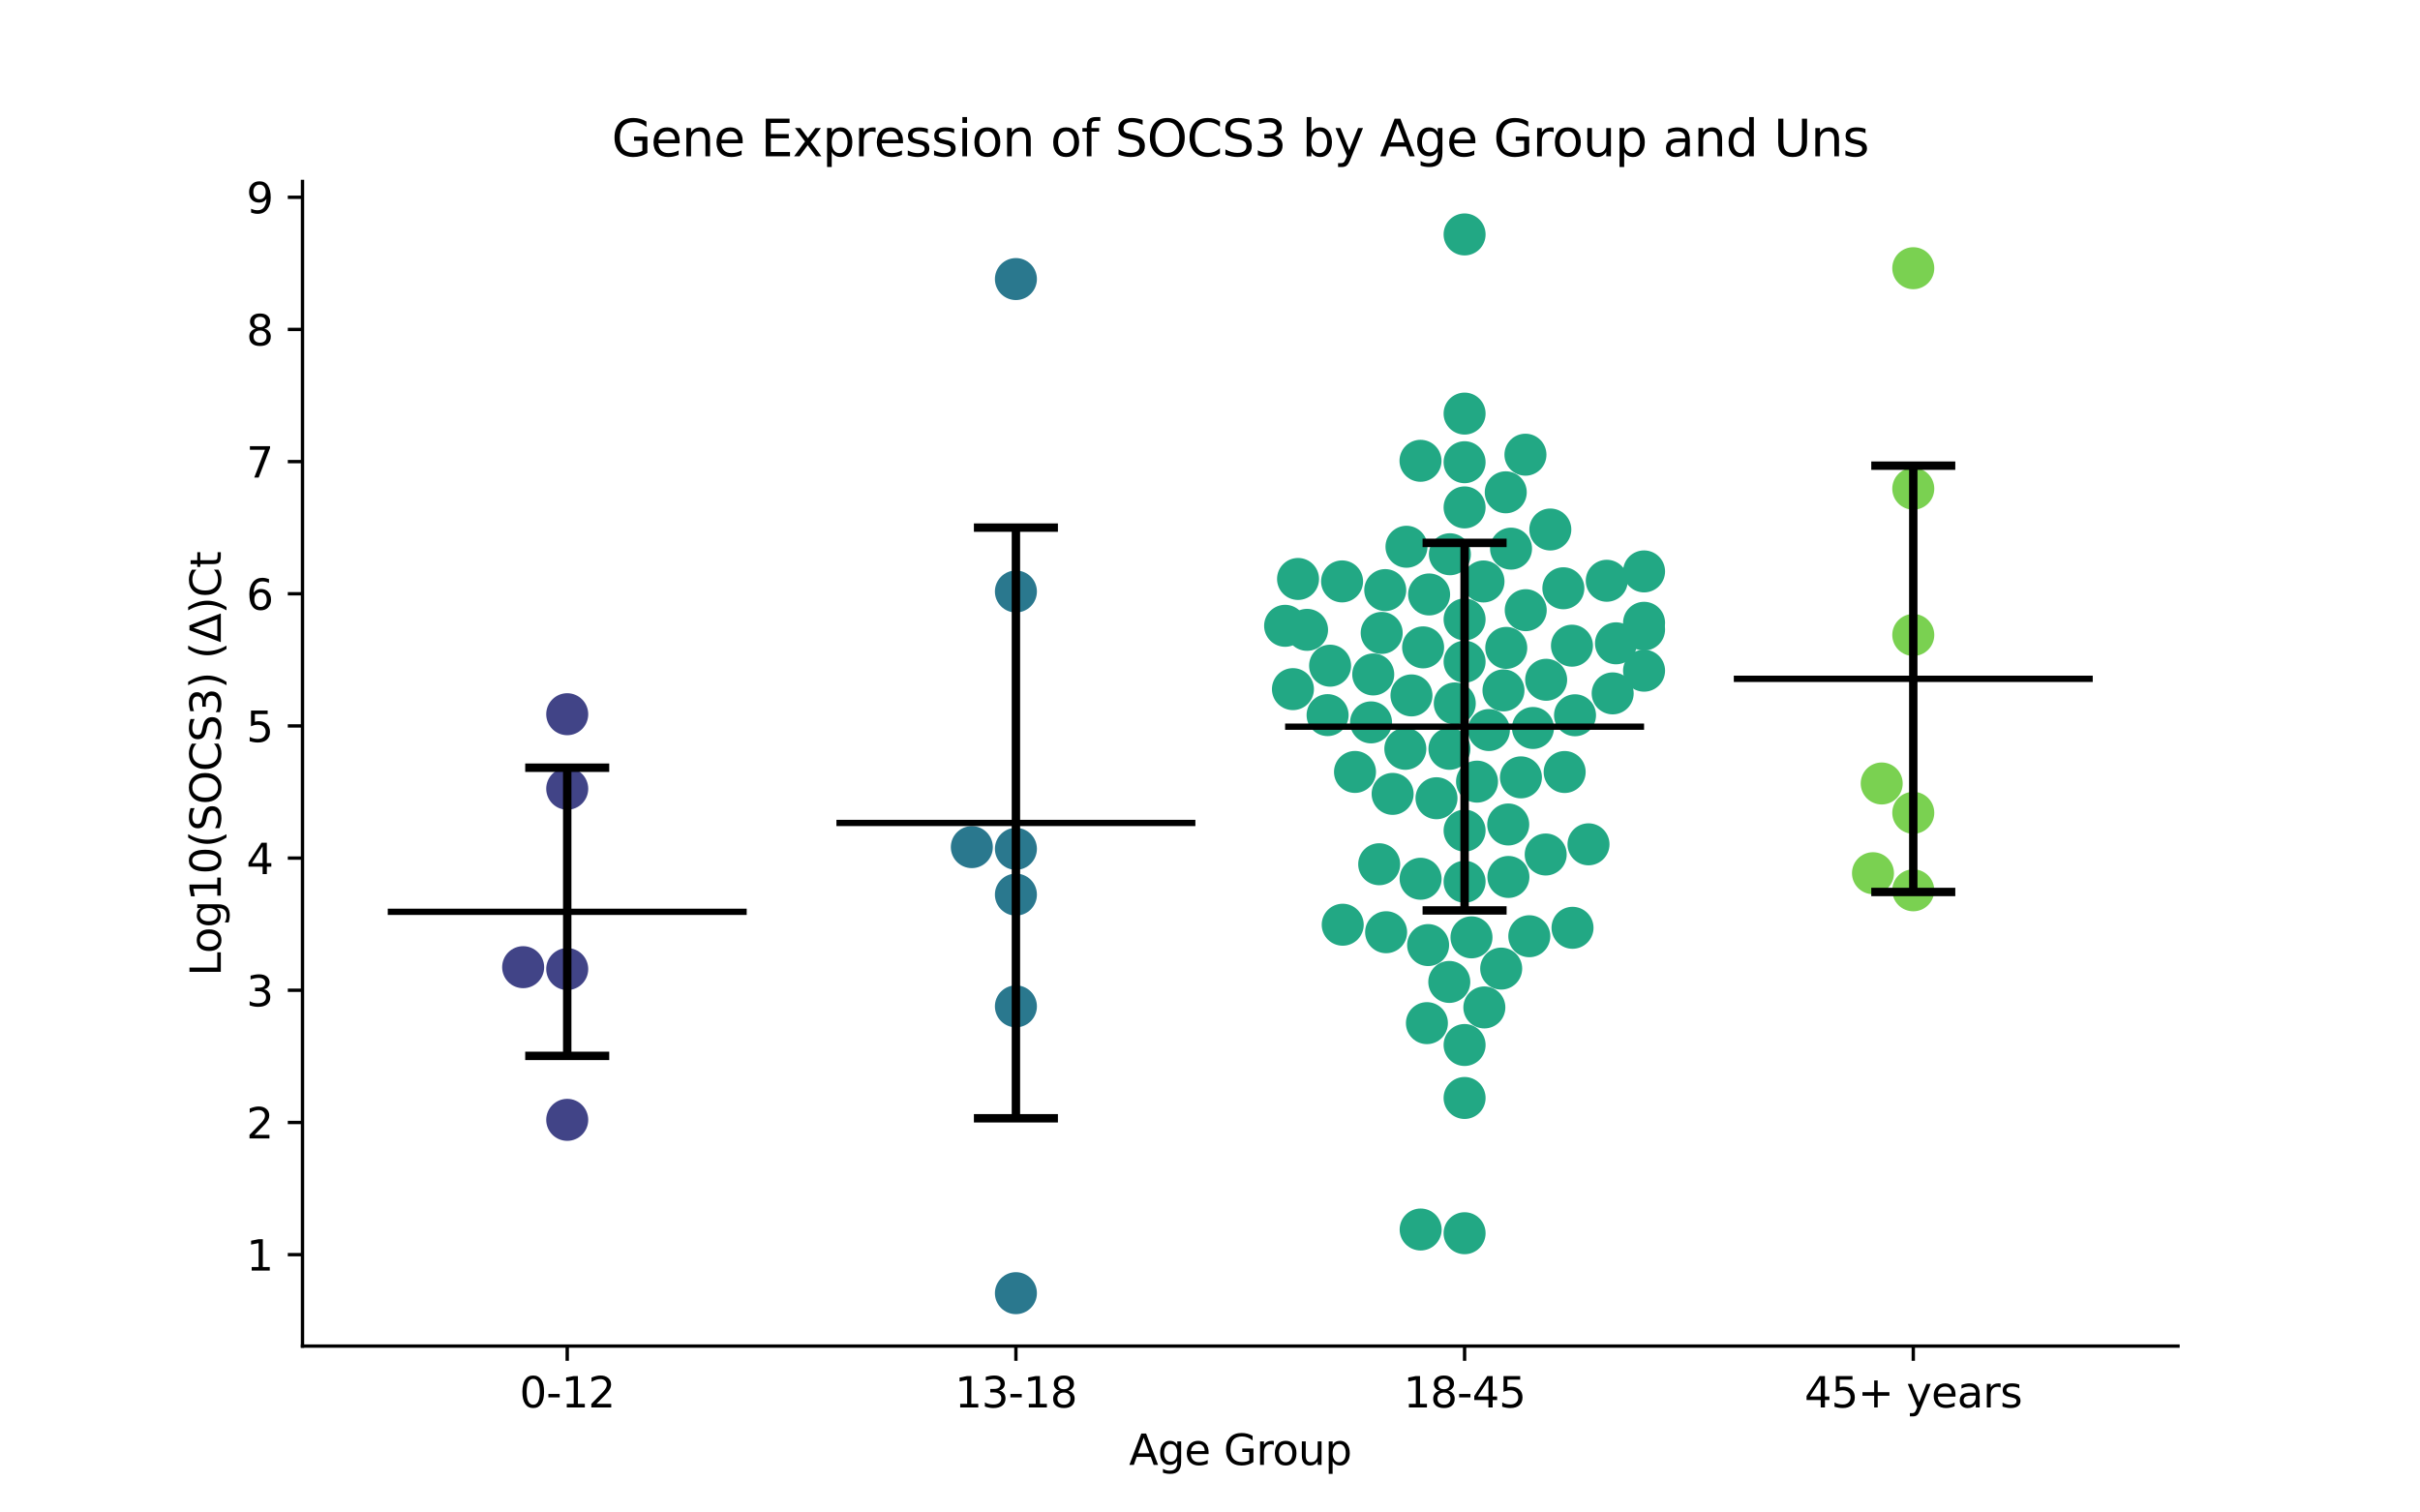 <?xml version="1.0" encoding="utf-8" standalone="no"?>
<!DOCTYPE svg PUBLIC "-//W3C//DTD SVG 1.1//EN"
  "http://www.w3.org/Graphics/SVG/1.1/DTD/svg11.dtd">
<svg xmlns:xlink="http://www.w3.org/1999/xlink" width="576pt" height="360pt" viewBox="0 0 576 360" xmlns="http://www.w3.org/2000/svg" version="1.1">
 <defs>
  <style type="text/css">*{stroke-linejoin: round; stroke-linecap: butt}</style>
 </defs>
 <g id="figure_1">
  <g id="patch_1">
   <path d="M 0 360 
L 576 360 
L 576 0 
L 0 0 
z
" style="fill: #ffffff"/>
  </g>
  <g id="axes_1">
   <g id="patch_2">
    <path d="M 72 320.4 
L 518.4 320.4 
L 518.4 43.2 
L 72 43.2 
z
" style="fill: #ffffff"/>
   </g>
   <g id="PathCollection_1">
    <defs>
     <path id="C0_0_a07605e2ce" d="M 0 5 
C 1.326 5 2.598 4.473 3.536 3.536 
C 4.473 2.598 5 1.326 5 -0 
C 5 -1.326 4.473 -2.598 3.536 -3.536 
C 2.598 -4.473 1.326 -5 0 -5 
C -1.326 -5 -2.598 -4.473 -3.536 -3.536 
C -4.473 -2.598 -5 -1.326 -5 0 
C -5 1.326 -4.473 2.598 -3.536 3.536 
C -2.598 4.473 -1.326 5 0 5 
z
"/>
    </defs>
    <g clip-path="url(#p92a0bee2d6)">
     <use xlink:href="#C0_0_a07605e2ce" x="135.009" y="169.997" style="fill: #414487"/>
    </g>
    <g clip-path="url(#p92a0bee2d6)">
     <use xlink:href="#C0_0_a07605e2ce" x="135.009" y="230.657" style="fill: #414487"/>
    </g>
    <g clip-path="url(#p92a0bee2d6)">
     <use xlink:href="#C0_0_a07605e2ce" x="135.009" y="187.735" style="fill: #414487"/>
    </g>
    <g clip-path="url(#p92a0bee2d6)">
     <use xlink:href="#C0_0_a07605e2ce" x="135.009" y="266.546" style="fill: #414487"/>
    </g>
    <g clip-path="url(#p92a0bee2d6)">
     <use xlink:href="#C0_0_a07605e2ce" x="124.519" y="230.208" style="fill: #414487"/>
    </g>
   </g>
   <g id="PathCollection_2">
    <defs>
     <path id="C1_0_068533723c" d="M 0 5 
C 1.326 5 2.598 4.473 3.536 3.536 
C 4.473 2.598 5 1.326 5 -0 
C 5 -1.326 4.473 -2.598 3.536 -3.536 
C 2.598 -4.473 1.326 -5 0 -5 
C -1.326 -5 -2.598 -4.473 -3.536 -3.536 
C -4.473 -2.598 -5 -1.326 -5 0 
C -5 1.326 -4.473 2.598 -3.536 3.536 
C -2.598 4.473 -1.326 5 0 5 
z
"/>
    </defs>
    <g clip-path="url(#p92a0bee2d6)">
     <use xlink:href="#C1_0_068533723c" x="241.803" y="140.79" style="fill: #2a788e"/>
    </g>
    <g clip-path="url(#p92a0bee2d6)">
     <use xlink:href="#C1_0_068533723c" x="241.803" y="307.8" style="fill: #2a788e"/>
    </g>
    <g clip-path="url(#p92a0bee2d6)">
     <use xlink:href="#C1_0_068533723c" x="241.803" y="202.042" style="fill: #2a788e"/>
    </g>
    <g clip-path="url(#p92a0bee2d6)">
     <use xlink:href="#C1_0_068533723c" x="241.803" y="239.534" style="fill: #2a788e"/>
    </g>
    <g clip-path="url(#p92a0bee2d6)">
     <use xlink:href="#C1_0_068533723c" x="241.803" y="212.933" style="fill: #2a788e"/>
    </g>
    <g clip-path="url(#p92a0bee2d6)">
     <use xlink:href="#C1_0_068533723c" x="241.803" y="66.423" style="fill: #2a788e"/>
    </g>
    <g clip-path="url(#p92a0bee2d6)">
     <use xlink:href="#C1_0_068533723c" x="231.312" y="201.633" style="fill: #2a788e"/>
    </g>
   </g>
   <g id="PathCollection_3">
    <defs>
     <path id="C2_0_97fdd63b0b" d="M 0 5 
C 1.326 5 2.598 4.473 3.536 3.536 
C 4.473 2.598 5 1.326 5 -0 
C 5 -1.326 4.473 -2.598 3.536 -3.536 
C 2.598 -4.473 1.326 -5 0 -5 
C -1.326 -5 -2.598 -4.473 -3.536 -3.536 
C -4.473 -2.598 -5 -1.326 -5 0 
C -5 1.326 -4.473 2.598 -3.536 3.536 
C -2.598 4.473 -1.326 5 0 5 
z
"/>
    </defs>
    <g clip-path="url(#p92a0bee2d6)">
     <use xlink:href="#C2_0_97fdd63b0b" x="391.315" y="136.008" style="fill: #22a884"/>
    </g>
    <g clip-path="url(#p92a0bee2d6)">
     <use xlink:href="#C2_0_97fdd63b0b" x="383.843" y="165.039" style="fill: #22a884"/>
    </g>
    <g clip-path="url(#p92a0bee2d6)">
     <use xlink:href="#C2_0_97fdd63b0b" x="319.436" y="138.386" style="fill: #22a884"/>
    </g>
    <g clip-path="url(#p92a0bee2d6)">
     <use xlink:href="#C2_0_97fdd63b0b" x="382.436" y="138.233" style="fill: #22a884"/>
    </g>
    <g clip-path="url(#p92a0bee2d6)">
     <use xlink:href="#C2_0_97fdd63b0b" x="326.332" y="171.943" style="fill: #22a884"/>
    </g>
    <g clip-path="url(#p92a0bee2d6)">
     <use xlink:href="#C2_0_97fdd63b0b" x="391.315" y="148.236" style="fill: #22a884"/>
    </g>
    <g clip-path="url(#p92a0bee2d6)">
     <use xlink:href="#C2_0_97fdd63b0b" x="363.149" y="145.237" style="fill: #22a884"/>
    </g>
    <g clip-path="url(#p92a0bee2d6)">
     <use xlink:href="#C2_0_97fdd63b0b" x="329.709" y="140.456" style="fill: #22a884"/>
    </g>
    <g clip-path="url(#p92a0bee2d6)">
     <use xlink:href="#C2_0_97fdd63b0b" x="316.585" y="158.446" style="fill: #22a884"/>
    </g>
    <g clip-path="url(#p92a0bee2d6)">
     <use xlink:href="#C2_0_97fdd63b0b" x="348.597" y="157.496" style="fill: #22a884"/>
    </g>
    <g clip-path="url(#p92a0bee2d6)">
     <use xlink:href="#C2_0_97fdd63b0b" x="331.468" y="188.959" style="fill: #22a884"/>
    </g>
    <g clip-path="url(#p92a0bee2d6)">
     <use xlink:href="#C2_0_97fdd63b0b" x="348.597" y="197.705" style="fill: #22a884"/>
    </g>
    <g clip-path="url(#p92a0bee2d6)">
     <use xlink:href="#C2_0_97fdd63b0b" x="359.651" y="130.587" style="fill: #22a884"/>
    </g>
    <g clip-path="url(#p92a0bee2d6)">
     <use xlink:href="#C2_0_97fdd63b0b" x="315.99" y="170.212" style="fill: #22a884"/>
    </g>
    <g clip-path="url(#p92a0bee2d6)">
     <use xlink:href="#C2_0_97fdd63b0b" x="348.597" y="293.531" style="fill: #22a884"/>
    </g>
    <g clip-path="url(#p92a0bee2d6)">
     <use xlink:href="#C2_0_97fdd63b0b" x="346.261" y="167.43" style="fill: #22a884"/>
    </g>
    <g clip-path="url(#p92a0bee2d6)">
     <use xlink:href="#C2_0_97fdd63b0b" x="348.597" y="261.338" style="fill: #22a884"/>
    </g>
    <g clip-path="url(#p92a0bee2d6)">
     <use xlink:href="#C2_0_97fdd63b0b" x="374.15" y="153.687" style="fill: #22a884"/>
    </g>
    <g clip-path="url(#p92a0bee2d6)">
     <use xlink:href="#C2_0_97fdd63b0b" x="311.103" y="149.917" style="fill: #22a884"/>
    </g>
    <g clip-path="url(#p92a0bee2d6)">
     <use xlink:href="#C2_0_97fdd63b0b" x="368.011" y="161.8" style="fill: #22a884"/>
    </g>
    <g clip-path="url(#p92a0bee2d6)">
     <use xlink:href="#C2_0_97fdd63b0b" x="358.984" y="196.241" style="fill: #22a884"/>
    </g>
    <g clip-path="url(#p92a0bee2d6)">
     <use xlink:href="#C2_0_97fdd63b0b" x="339.917" y="224.947" style="fill: #22a884"/>
    </g>
    <g clip-path="url(#p92a0bee2d6)">
     <use xlink:href="#C2_0_97fdd63b0b" x="359.028" y="208.732" style="fill: #22a884"/>
    </g>
    <g clip-path="url(#p92a0bee2d6)">
     <use xlink:href="#C2_0_97fdd63b0b" x="351.557" y="186.044" style="fill: #22a884"/>
    </g>
    <g clip-path="url(#p92a0bee2d6)">
     <use xlink:href="#C2_0_97fdd63b0b" x="378.09" y="200.963" style="fill: #22a884"/>
    </g>
    <g clip-path="url(#p92a0bee2d6)">
     <use xlink:href="#C2_0_97fdd63b0b" x="357.307" y="230.546" style="fill: #22a884"/>
    </g>
    <g clip-path="url(#p92a0bee2d6)">
     <use xlink:href="#C2_0_97fdd63b0b" x="348.597" y="120.772" style="fill: #22a884"/>
    </g>
    <g clip-path="url(#p92a0bee2d6)">
     <use xlink:href="#C2_0_97fdd63b0b" x="338.124" y="209.161" style="fill: #22a884"/>
    </g>
    <g clip-path="url(#p92a0bee2d6)">
     <use xlink:href="#C2_0_97fdd63b0b" x="338.138" y="292.647" style="fill: #22a884"/>
    </g>
    <g clip-path="url(#p92a0bee2d6)">
     <use xlink:href="#C2_0_97fdd63b0b" x="348.597" y="209.874" style="fill: #22a884"/>
    </g>
    <g clip-path="url(#p92a0bee2d6)">
     <use xlink:href="#C2_0_97fdd63b0b" x="344.955" y="233.72" style="fill: #22a884"/>
    </g>
    <g clip-path="url(#p92a0bee2d6)">
     <use xlink:href="#C2_0_97fdd63b0b" x="364.001" y="222.841" style="fill: #22a884"/>
    </g>
    <g clip-path="url(#p92a0bee2d6)">
     <use xlink:href="#C2_0_97fdd63b0b" x="353.301" y="239.789" style="fill: #22a884"/>
    </g>
    <g clip-path="url(#p92a0bee2d6)">
     <use xlink:href="#C2_0_97fdd63b0b" x="344.993" y="178.238" style="fill: #22a884"/>
    </g>
    <g clip-path="url(#p92a0bee2d6)">
     <use xlink:href="#C2_0_97fdd63b0b" x="362.003" y="185.028" style="fill: #22a884"/>
    </g>
    <g clip-path="url(#p92a0bee2d6)">
     <use xlink:href="#C2_0_97fdd63b0b" x="348.597" y="98.443" style="fill: #22a884"/>
    </g>
    <g clip-path="url(#p92a0bee2d6)">
     <use xlink:href="#C2_0_97fdd63b0b" x="348.597" y="110.017" style="fill: #22a884"/>
    </g>
    <g clip-path="url(#p92a0bee2d6)">
     <use xlink:href="#C2_0_97fdd63b0b" x="319.589" y="220.102" style="fill: #22a884"/>
    </g>
    <g clip-path="url(#p92a0bee2d6)">
     <use xlink:href="#C2_0_97fdd63b0b" x="384.633" y="153.119" style="fill: #22a884"/>
    </g>
    <g clip-path="url(#p92a0bee2d6)">
     <use xlink:href="#C2_0_97fdd63b0b" x="328.271" y="205.704" style="fill: #22a884"/>
    </g>
    <g clip-path="url(#p92a0bee2d6)">
     <use xlink:href="#C2_0_97fdd63b0b" x="367.903" y="203.387" style="fill: #22a884"/>
    </g>
    <g clip-path="url(#p92a0bee2d6)">
     <use xlink:href="#C2_0_97fdd63b0b" x="345.098" y="131.921" style="fill: #22a884"/>
    </g>
    <g clip-path="url(#p92a0bee2d6)">
     <use xlink:href="#C2_0_97fdd63b0b" x="339.63" y="243.528" style="fill: #22a884"/>
    </g>
    <g clip-path="url(#p92a0bee2d6)">
     <use xlink:href="#C2_0_97fdd63b0b" x="374.287" y="220.834" style="fill: #22a884"/>
    </g>
    <g clip-path="url(#p92a0bee2d6)">
     <use xlink:href="#C2_0_97fdd63b0b" x="348.597" y="248.73" style="fill: #22a884"/>
    </g>
    <g clip-path="url(#p92a0bee2d6)">
     <use xlink:href="#C2_0_97fdd63b0b" x="372.105" y="140.018" style="fill: #22a884"/>
    </g>
    <g clip-path="url(#p92a0bee2d6)">
     <use xlink:href="#C2_0_97fdd63b0b" x="374.88" y="170.247" style="fill: #22a884"/>
    </g>
    <g clip-path="url(#p92a0bee2d6)">
     <use xlink:href="#C2_0_97fdd63b0b" x="350.238" y="223.108" style="fill: #22a884"/>
    </g>
    <g clip-path="url(#p92a0bee2d6)">
     <use xlink:href="#C2_0_97fdd63b0b" x="341.911" y="189.995" style="fill: #22a884"/>
    </g>
    <g clip-path="url(#p92a0bee2d6)">
     <use xlink:href="#C2_0_97fdd63b0b" x="348.597" y="147.434" style="fill: #22a884"/>
    </g>
    <g clip-path="url(#p92a0bee2d6)">
     <use xlink:href="#C2_0_97fdd63b0b" x="308.954" y="137.805" style="fill: #22a884"/>
    </g>
    <g clip-path="url(#p92a0bee2d6)">
     <use xlink:href="#C2_0_97fdd63b0b" x="354.385" y="173.766" style="fill: #22a884"/>
    </g>
    <g clip-path="url(#p92a0bee2d6)">
     <use xlink:href="#C2_0_97fdd63b0b" x="340.152" y="141.491" style="fill: #22a884"/>
    </g>
    <g clip-path="url(#p92a0bee2d6)">
     <use xlink:href="#C2_0_97fdd63b0b" x="357.852" y="164.327" style="fill: #22a884"/>
    </g>
    <g clip-path="url(#p92a0bee2d6)">
     <use xlink:href="#C2_0_97fdd63b0b" x="348.597" y="55.8" style="fill: #22a884"/>
    </g>
    <g clip-path="url(#p92a0bee2d6)">
     <use xlink:href="#C2_0_97fdd63b0b" x="358.395" y="117.177" style="fill: #22a884"/>
    </g>
    <g clip-path="url(#p92a0bee2d6)">
     <use xlink:href="#C2_0_97fdd63b0b" x="329.92" y="221.889" style="fill: #22a884"/>
    </g>
    <g clip-path="url(#p92a0bee2d6)">
     <use xlink:href="#C2_0_97fdd63b0b" x="391.315" y="159.637" style="fill: #22a884"/>
    </g>
    <g clip-path="url(#p92a0bee2d6)">
     <use xlink:href="#C2_0_97fdd63b0b" x="372.417" y="183.753" style="fill: #22a884"/>
    </g>
    <g clip-path="url(#p92a0bee2d6)">
     <use xlink:href="#C2_0_97fdd63b0b" x="364.872" y="173.273" style="fill: #22a884"/>
    </g>
    <g clip-path="url(#p92a0bee2d6)">
     <use xlink:href="#C2_0_97fdd63b0b" x="307.74" y="164.027" style="fill: #22a884"/>
    </g>
    <g clip-path="url(#p92a0bee2d6)">
     <use xlink:href="#C2_0_97fdd63b0b" x="363.081" y="108.228" style="fill: #22a884"/>
    </g>
    <g clip-path="url(#p92a0bee2d6)">
     <use xlink:href="#C2_0_97fdd63b0b" x="328.866" y="150.649" style="fill: #22a884"/>
    </g>
    <g clip-path="url(#p92a0bee2d6)">
     <use xlink:href="#C2_0_97fdd63b0b" x="334.493" y="178.235" style="fill: #22a884"/>
    </g>
    <g clip-path="url(#p92a0bee2d6)">
     <use xlink:href="#C2_0_97fdd63b0b" x="326.854" y="160.531" style="fill: #22a884"/>
    </g>
    <g clip-path="url(#p92a0bee2d6)">
     <use xlink:href="#C2_0_97fdd63b0b" x="338.726" y="154.087" style="fill: #22a884"/>
    </g>
    <g clip-path="url(#p92a0bee2d6)">
     <use xlink:href="#C2_0_97fdd63b0b" x="338.103" y="109.679" style="fill: #22a884"/>
    </g>
    <g clip-path="url(#p92a0bee2d6)">
     <use xlink:href="#C2_0_97fdd63b0b" x="334.766" y="130.139" style="fill: #22a884"/>
    </g>
    <g clip-path="url(#p92a0bee2d6)">
     <use xlink:href="#C2_0_97fdd63b0b" x="358.514" y="154.211" style="fill: #22a884"/>
    </g>
    <g clip-path="url(#p92a0bee2d6)">
     <use xlink:href="#C2_0_97fdd63b0b" x="369" y="126.033" style="fill: #22a884"/>
    </g>
    <g clip-path="url(#p92a0bee2d6)">
     <use xlink:href="#C2_0_97fdd63b0b" x="353.097" y="138.399" style="fill: #22a884"/>
    </g>
    <g clip-path="url(#p92a0bee2d6)">
     <use xlink:href="#C2_0_97fdd63b0b" x="391.315" y="149.842" style="fill: #22a884"/>
    </g>
    <g clip-path="url(#p92a0bee2d6)">
     <use xlink:href="#C2_0_97fdd63b0b" x="322.512" y="183.738" style="fill: #22a884"/>
    </g>
    <g clip-path="url(#p92a0bee2d6)">
     <use xlink:href="#C2_0_97fdd63b0b" x="335.954" y="165.52" style="fill: #22a884"/>
    </g>
    <g clip-path="url(#p92a0bee2d6)">
     <use xlink:href="#C2_0_97fdd63b0b" x="305.879" y="148.955" style="fill: #22a884"/>
    </g>
   </g>
   <g id="PathCollection_4">
    <defs>
     <path id="C3_0_b0a6170332" d="M 0 5 
C 1.326 5 2.598 4.473 3.536 3.536 
C 4.473 2.598 5 1.326 5 -0 
C 5 -1.326 4.473 -2.598 3.536 -3.536 
C 2.598 -4.473 1.326 -5 0 -5 
C -1.326 -5 -2.598 -4.473 -3.536 -3.536 
C -4.473 -2.598 -5 -1.326 -5 0 
C -5 1.326 -4.473 2.598 -3.536 3.536 
C -2.598 4.473 -1.326 5 0 5 
z
"/>
    </defs>
    <g clip-path="url(#p92a0bee2d6)">
     <use xlink:href="#C3_0_b0a6170332" x="455.391" y="116.323" style="fill: #7ad151"/>
    </g>
    <g clip-path="url(#p92a0bee2d6)">
     <use xlink:href="#C3_0_b0a6170332" x="445.8" y="207.841" style="fill: #7ad151"/>
    </g>
    <g clip-path="url(#p92a0bee2d6)">
     <use xlink:href="#C3_0_b0a6170332" x="455.391" y="211.91" style="fill: #7ad151"/>
    </g>
    <g clip-path="url(#p92a0bee2d6)">
     <use xlink:href="#C3_0_b0a6170332" x="455.391" y="151.135" style="fill: #7ad151"/>
    </g>
    <g clip-path="url(#p92a0bee2d6)">
     <use xlink:href="#C3_0_b0a6170332" x="455.391" y="63.839" style="fill: #7ad151"/>
    </g>
    <g clip-path="url(#p92a0bee2d6)">
     <use xlink:href="#C3_0_b0a6170332" x="447.877" y="186.483" style="fill: #7ad151"/>
    </g>
    <g clip-path="url(#p92a0bee2d6)">
     <use xlink:href="#C3_0_b0a6170332" x="455.391" y="193.467" style="fill: #7ad151"/>
    </g>
   </g>
   <g id="matplotlib.axis_1">
    <g id="xtick_1">
     <g id="line2d_1">
      <defs>
       <path id="m4462a893ed" d="M 0 0 
L 0 3.5 
" style="stroke: #000000; stroke-width: 0.8"/>
      </defs>
      <g>
       <use xlink:href="#m4462a893ed" x="135.009" y="320.4" style="stroke: #000000; stroke-width: 0.8"/>
      </g>
     </g>
     <g id="text_1">
      <!-- 0-12 -->
      <g transform="translate(123.661 334.998) scale(0.1 -0.1)">
       <defs>
        <path id="DejaVuSans-30" d="M 2034 4250 
Q 1547 4250 1301 3770 
Q 1056 3291 1056 2328 
Q 1056 1369 1301 889 
Q 1547 409 2034 409 
Q 2525 409 2770 889 
Q 3016 1369 3016 2328 
Q 3016 3291 2770 3770 
Q 2525 4250 2034 4250 
z
M 2034 4750 
Q 2819 4750 3233 4129 
Q 3647 3509 3647 2328 
Q 3647 1150 3233 529 
Q 2819 -91 2034 -91 
Q 1250 -91 836 529 
Q 422 1150 422 2328 
Q 422 3509 836 4129 
Q 1250 4750 2034 4750 
z
" transform="scale(0.016)"/>
        <path id="DejaVuSans-2d" d="M 313 2009 
L 1997 2009 
L 1997 1497 
L 313 1497 
L 313 2009 
z
" transform="scale(0.016)"/>
        <path id="DejaVuSans-31" d="M 794 531 
L 1825 531 
L 1825 4091 
L 703 3866 
L 703 4441 
L 1819 4666 
L 2450 4666 
L 2450 531 
L 3481 531 
L 3481 0 
L 794 0 
L 794 531 
z
" transform="scale(0.016)"/>
        <path id="DejaVuSans-32" d="M 1228 531 
L 3431 531 
L 3431 0 
L 469 0 
L 469 531 
Q 828 903 1448 1529 
Q 2069 2156 2228 2338 
Q 2531 2678 2651 2914 
Q 2772 3150 2772 3378 
Q 2772 3750 2511 3984 
Q 2250 4219 1831 4219 
Q 1534 4219 1204 4116 
Q 875 4013 500 3803 
L 500 4441 
Q 881 4594 1212 4672 
Q 1544 4750 1819 4750 
Q 2544 4750 2975 4387 
Q 3406 4025 3406 3419 
Q 3406 3131 3298 2873 
Q 3191 2616 2906 2266 
Q 2828 2175 2409 1742 
Q 1991 1309 1228 531 
z
" transform="scale(0.016)"/>
       </defs>
       <use xlink:href="#DejaVuSans-30"/>
       <use xlink:href="#DejaVuSans-2d" x="63.623"/>
       <use xlink:href="#DejaVuSans-31" x="99.707"/>
       <use xlink:href="#DejaVuSans-32" x="163.33"/>
      </g>
     </g>
    </g>
    <g id="xtick_2">
     <g id="line2d_2">
      <g>
       <use xlink:href="#m4462a893ed" x="241.803" y="320.4" style="stroke: #000000; stroke-width: 0.8"/>
      </g>
     </g>
     <g id="text_2">
      <!-- 13-18 -->
      <g transform="translate(227.274 334.998) scale(0.1 -0.1)">
       <defs>
        <path id="DejaVuSans-33" d="M 2597 2516 
Q 3050 2419 3304 2112 
Q 3559 1806 3559 1356 
Q 3559 666 3084 287 
Q 2609 -91 1734 -91 
Q 1441 -91 1130 -33 
Q 819 25 488 141 
L 488 750 
Q 750 597 1062 519 
Q 1375 441 1716 441 
Q 2309 441 2620 675 
Q 2931 909 2931 1356 
Q 2931 1769 2642 2001 
Q 2353 2234 1838 2234 
L 1294 2234 
L 1294 2753 
L 1863 2753 
Q 2328 2753 2575 2939 
Q 2822 3125 2822 3475 
Q 2822 3834 2567 4026 
Q 2313 4219 1838 4219 
Q 1578 4219 1281 4162 
Q 984 4106 628 3988 
L 628 4550 
Q 988 4650 1302 4700 
Q 1616 4750 1894 4750 
Q 2613 4750 3031 4423 
Q 3450 4097 3450 3541 
Q 3450 3153 3228 2886 
Q 3006 2619 2597 2516 
z
" transform="scale(0.016)"/>
        <path id="DejaVuSans-38" d="M 2034 2216 
Q 1584 2216 1326 1975 
Q 1069 1734 1069 1313 
Q 1069 891 1326 650 
Q 1584 409 2034 409 
Q 2484 409 2743 651 
Q 3003 894 3003 1313 
Q 3003 1734 2745 1975 
Q 2488 2216 2034 2216 
z
M 1403 2484 
Q 997 2584 770 2862 
Q 544 3141 544 3541 
Q 544 4100 942 4425 
Q 1341 4750 2034 4750 
Q 2731 4750 3128 4425 
Q 3525 4100 3525 3541 
Q 3525 3141 3298 2862 
Q 3072 2584 2669 2484 
Q 3125 2378 3379 2068 
Q 3634 1759 3634 1313 
Q 3634 634 3220 271 
Q 2806 -91 2034 -91 
Q 1263 -91 848 271 
Q 434 634 434 1313 
Q 434 1759 690 2068 
Q 947 2378 1403 2484 
z
M 1172 3481 
Q 1172 3119 1398 2916 
Q 1625 2713 2034 2713 
Q 2441 2713 2670 2916 
Q 2900 3119 2900 3481 
Q 2900 3844 2670 4047 
Q 2441 4250 2034 4250 
Q 1625 4250 1398 4047 
Q 1172 3844 1172 3481 
z
" transform="scale(0.016)"/>
       </defs>
       <use xlink:href="#DejaVuSans-31"/>
       <use xlink:href="#DejaVuSans-33" x="63.623"/>
       <use xlink:href="#DejaVuSans-2d" x="127.246"/>
       <use xlink:href="#DejaVuSans-31" x="163.33"/>
       <use xlink:href="#DejaVuSans-38" x="226.953"/>
      </g>
     </g>
    </g>
    <g id="xtick_3">
     <g id="line2d_3">
      <g>
       <use xlink:href="#m4462a893ed" x="348.597" y="320.4" style="stroke: #000000; stroke-width: 0.8"/>
      </g>
     </g>
     <g id="text_3">
      <!-- 18-45 -->
      <g transform="translate(334.068 334.998) scale(0.1 -0.1)">
       <defs>
        <path id="DejaVuSans-34" d="M 2419 4116 
L 825 1625 
L 2419 1625 
L 2419 4116 
z
M 2253 4666 
L 3047 4666 
L 3047 1625 
L 3713 1625 
L 3713 1100 
L 3047 1100 
L 3047 0 
L 2419 0 
L 2419 1100 
L 313 1100 
L 313 1709 
L 2253 4666 
z
" transform="scale(0.016)"/>
        <path id="DejaVuSans-35" d="M 691 4666 
L 3169 4666 
L 3169 4134 
L 1269 4134 
L 1269 2991 
Q 1406 3038 1543 3061 
Q 1681 3084 1819 3084 
Q 2600 3084 3056 2656 
Q 3513 2228 3513 1497 
Q 3513 744 3044 326 
Q 2575 -91 1722 -91 
Q 1428 -91 1123 -41 
Q 819 9 494 109 
L 494 744 
Q 775 591 1075 516 
Q 1375 441 1709 441 
Q 2250 441 2565 725 
Q 2881 1009 2881 1497 
Q 2881 1984 2565 2268 
Q 2250 2553 1709 2553 
Q 1456 2553 1204 2497 
Q 953 2441 691 2322 
L 691 4666 
z
" transform="scale(0.016)"/>
       </defs>
       <use xlink:href="#DejaVuSans-31"/>
       <use xlink:href="#DejaVuSans-38" x="63.623"/>
       <use xlink:href="#DejaVuSans-2d" x="127.246"/>
       <use xlink:href="#DejaVuSans-34" x="163.33"/>
       <use xlink:href="#DejaVuSans-35" x="226.953"/>
      </g>
     </g>
    </g>
    <g id="xtick_4">
     <g id="line2d_4">
      <g>
       <use xlink:href="#m4462a893ed" x="455.391" y="320.4" style="stroke: #000000; stroke-width: 0.8"/>
      </g>
     </g>
     <g id="text_4">
      <!-- 45+ years -->
      <g transform="translate(429.49 334.998) scale(0.1 -0.1)">
       <defs>
        <path id="DejaVuSans-2b" d="M 2944 4013 
L 2944 2272 
L 4684 2272 
L 4684 1741 
L 2944 1741 
L 2944 0 
L 2419 0 
L 2419 1741 
L 678 1741 
L 678 2272 
L 2419 2272 
L 2419 4013 
L 2944 4013 
z
" transform="scale(0.016)"/>
        <path id="DejaVuSans-20" transform="scale(0.016)"/>
        <path id="DejaVuSans-79" d="M 2059 -325 
Q 1816 -950 1584 -1140 
Q 1353 -1331 966 -1331 
L 506 -1331 
L 506 -850 
L 844 -850 
Q 1081 -850 1212 -737 
Q 1344 -625 1503 -206 
L 1606 56 
L 191 3500 
L 800 3500 
L 1894 763 
L 2988 3500 
L 3597 3500 
L 2059 -325 
z
" transform="scale(0.016)"/>
        <path id="DejaVuSans-65" d="M 3597 1894 
L 3597 1613 
L 953 1613 
Q 991 1019 1311 708 
Q 1631 397 2203 397 
Q 2534 397 2845 478 
Q 3156 559 3463 722 
L 3463 178 
Q 3153 47 2828 -22 
Q 2503 -91 2169 -91 
Q 1331 -91 842 396 
Q 353 884 353 1716 
Q 353 2575 817 3079 
Q 1281 3584 2069 3584 
Q 2775 3584 3186 3129 
Q 3597 2675 3597 1894 
z
M 3022 2063 
Q 3016 2534 2758 2815 
Q 2500 3097 2075 3097 
Q 1594 3097 1305 2825 
Q 1016 2553 972 2059 
L 3022 2063 
z
" transform="scale(0.016)"/>
        <path id="DejaVuSans-61" d="M 2194 1759 
Q 1497 1759 1228 1600 
Q 959 1441 959 1056 
Q 959 750 1161 570 
Q 1363 391 1709 391 
Q 2188 391 2477 730 
Q 2766 1069 2766 1631 
L 2766 1759 
L 2194 1759 
z
M 3341 1997 
L 3341 0 
L 2766 0 
L 2766 531 
Q 2569 213 2275 61 
Q 1981 -91 1556 -91 
Q 1019 -91 701 211 
Q 384 513 384 1019 
Q 384 1609 779 1909 
Q 1175 2209 1959 2209 
L 2766 2209 
L 2766 2266 
Q 2766 2663 2505 2880 
Q 2244 3097 1772 3097 
Q 1472 3097 1187 3025 
Q 903 2953 641 2809 
L 641 3341 
Q 956 3463 1253 3523 
Q 1550 3584 1831 3584 
Q 2591 3584 2966 3190 
Q 3341 2797 3341 1997 
z
" transform="scale(0.016)"/>
        <path id="DejaVuSans-72" d="M 2631 2963 
Q 2534 3019 2420 3045 
Q 2306 3072 2169 3072 
Q 1681 3072 1420 2755 
Q 1159 2438 1159 1844 
L 1159 0 
L 581 0 
L 581 3500 
L 1159 3500 
L 1159 2956 
Q 1341 3275 1631 3429 
Q 1922 3584 2338 3584 
Q 2397 3584 2469 3576 
Q 2541 3569 2628 3553 
L 2631 2963 
z
" transform="scale(0.016)"/>
        <path id="DejaVuSans-73" d="M 2834 3397 
L 2834 2853 
Q 2591 2978 2328 3040 
Q 2066 3103 1784 3103 
Q 1356 3103 1142 2972 
Q 928 2841 928 2578 
Q 928 2378 1081 2264 
Q 1234 2150 1697 2047 
L 1894 2003 
Q 2506 1872 2764 1633 
Q 3022 1394 3022 966 
Q 3022 478 2636 193 
Q 2250 -91 1575 -91 
Q 1294 -91 989 -36 
Q 684 19 347 128 
L 347 722 
Q 666 556 975 473 
Q 1284 391 1588 391 
Q 1994 391 2212 530 
Q 2431 669 2431 922 
Q 2431 1156 2273 1281 
Q 2116 1406 1581 1522 
L 1381 1569 
Q 847 1681 609 1914 
Q 372 2147 372 2553 
Q 372 3047 722 3315 
Q 1072 3584 1716 3584 
Q 2034 3584 2315 3537 
Q 2597 3491 2834 3397 
z
" transform="scale(0.016)"/>
       </defs>
       <use xlink:href="#DejaVuSans-34"/>
       <use xlink:href="#DejaVuSans-35" x="63.623"/>
       <use xlink:href="#DejaVuSans-2b" x="127.246"/>
       <use xlink:href="#DejaVuSans-20" x="211.035"/>
       <use xlink:href="#DejaVuSans-79" x="242.822"/>
       <use xlink:href="#DejaVuSans-65" x="302.002"/>
       <use xlink:href="#DejaVuSans-61" x="363.525"/>
       <use xlink:href="#DejaVuSans-72" x="424.805"/>
       <use xlink:href="#DejaVuSans-73" x="465.918"/>
      </g>
     </g>
    </g>
    <g id="text_5">
     <!-- Age Group -->
     <g transform="translate(268.72 348.677) scale(0.1 -0.1)">
      <defs>
       <path id="DejaVuSans-41" d="M 2188 4044 
L 1331 1722 
L 3047 1722 
L 2188 4044 
z
M 1831 4666 
L 2547 4666 
L 4325 0 
L 3669 0 
L 3244 1197 
L 1141 1197 
L 716 0 
L 50 0 
L 1831 4666 
z
" transform="scale(0.016)"/>
       <path id="DejaVuSans-67" d="M 2906 1791 
Q 2906 2416 2648 2759 
Q 2391 3103 1925 3103 
Q 1463 3103 1205 2759 
Q 947 2416 947 1791 
Q 947 1169 1205 825 
Q 1463 481 1925 481 
Q 2391 481 2648 825 
Q 2906 1169 2906 1791 
z
M 3481 434 
Q 3481 -459 3084 -895 
Q 2688 -1331 1869 -1331 
Q 1566 -1331 1297 -1286 
Q 1028 -1241 775 -1147 
L 775 -588 
Q 1028 -725 1275 -790 
Q 1522 -856 1778 -856 
Q 2344 -856 2625 -561 
Q 2906 -266 2906 331 
L 2906 616 
Q 2728 306 2450 153 
Q 2172 0 1784 0 
Q 1141 0 747 490 
Q 353 981 353 1791 
Q 353 2603 747 3093 
Q 1141 3584 1784 3584 
Q 2172 3584 2450 3431 
Q 2728 3278 2906 2969 
L 2906 3500 
L 3481 3500 
L 3481 434 
z
" transform="scale(0.016)"/>
       <path id="DejaVuSans-47" d="M 3809 666 
L 3809 1919 
L 2778 1919 
L 2778 2438 
L 4434 2438 
L 4434 434 
Q 4069 175 3628 42 
Q 3188 -91 2688 -91 
Q 1594 -91 976 548 
Q 359 1188 359 2328 
Q 359 3472 976 4111 
Q 1594 4750 2688 4750 
Q 3144 4750 3555 4637 
Q 3966 4525 4313 4306 
L 4313 3634 
Q 3963 3931 3569 4081 
Q 3175 4231 2741 4231 
Q 1884 4231 1454 3753 
Q 1025 3275 1025 2328 
Q 1025 1384 1454 906 
Q 1884 428 2741 428 
Q 3075 428 3337 486 
Q 3600 544 3809 666 
z
" transform="scale(0.016)"/>
       <path id="DejaVuSans-6f" d="M 1959 3097 
Q 1497 3097 1228 2736 
Q 959 2375 959 1747 
Q 959 1119 1226 758 
Q 1494 397 1959 397 
Q 2419 397 2687 759 
Q 2956 1122 2956 1747 
Q 2956 2369 2687 2733 
Q 2419 3097 1959 3097 
z
M 1959 3584 
Q 2709 3584 3137 3096 
Q 3566 2609 3566 1747 
Q 3566 888 3137 398 
Q 2709 -91 1959 -91 
Q 1206 -91 779 398 
Q 353 888 353 1747 
Q 353 2609 779 3096 
Q 1206 3584 1959 3584 
z
" transform="scale(0.016)"/>
       <path id="DejaVuSans-75" d="M 544 1381 
L 544 3500 
L 1119 3500 
L 1119 1403 
Q 1119 906 1312 657 
Q 1506 409 1894 409 
Q 2359 409 2629 706 
Q 2900 1003 2900 1516 
L 2900 3500 
L 3475 3500 
L 3475 0 
L 2900 0 
L 2900 538 
Q 2691 219 2414 64 
Q 2138 -91 1772 -91 
Q 1169 -91 856 284 
Q 544 659 544 1381 
z
M 1991 3584 
L 1991 3584 
z
" transform="scale(0.016)"/>
       <path id="DejaVuSans-70" d="M 1159 525 
L 1159 -1331 
L 581 -1331 
L 581 3500 
L 1159 3500 
L 1159 2969 
Q 1341 3281 1617 3432 
Q 1894 3584 2278 3584 
Q 2916 3584 3314 3078 
Q 3713 2572 3713 1747 
Q 3713 922 3314 415 
Q 2916 -91 2278 -91 
Q 1894 -91 1617 61 
Q 1341 213 1159 525 
z
M 3116 1747 
Q 3116 2381 2855 2742 
Q 2594 3103 2138 3103 
Q 1681 3103 1420 2742 
Q 1159 2381 1159 1747 
Q 1159 1113 1420 752 
Q 1681 391 2138 391 
Q 2594 391 2855 752 
Q 3116 1113 3116 1747 
z
" transform="scale(0.016)"/>
      </defs>
      <use xlink:href="#DejaVuSans-41"/>
      <use xlink:href="#DejaVuSans-67" x="68.408"/>
      <use xlink:href="#DejaVuSans-65" x="131.885"/>
      <use xlink:href="#DejaVuSans-20" x="193.408"/>
      <use xlink:href="#DejaVuSans-47" x="225.195"/>
      <use xlink:href="#DejaVuSans-72" x="302.686"/>
      <use xlink:href="#DejaVuSans-6f" x="341.549"/>
      <use xlink:href="#DejaVuSans-75" x="402.73"/>
      <use xlink:href="#DejaVuSans-70" x="466.109"/>
     </g>
    </g>
   </g>
   <g id="matplotlib.axis_2">
    <g id="ytick_1">
     <g id="line2d_5">
      <defs>
       <path id="m61e0634c33" d="M 0 0 
L -3.5 0 
" style="stroke: #000000; stroke-width: 0.8"/>
      </defs>
      <g>
       <use xlink:href="#m61e0634c33" x="72" y="298.623" style="stroke: #000000; stroke-width: 0.8"/>
      </g>
     </g>
     <g id="text_6">
      <!-- 1 -->
      <g transform="translate(58.638 302.422) scale(0.1 -0.1)">
       <use xlink:href="#DejaVuSans-31"/>
      </g>
     </g>
    </g>
    <g id="ytick_2">
     <g id="line2d_6">
      <g>
       <use xlink:href="#m61e0634c33" x="72" y="267.165" style="stroke: #000000; stroke-width: 0.8"/>
      </g>
     </g>
     <g id="text_7">
      <!-- 2 -->
      <g transform="translate(58.638 270.964) scale(0.1 -0.1)">
       <use xlink:href="#DejaVuSans-32"/>
      </g>
     </g>
    </g>
    <g id="ytick_3">
     <g id="line2d_7">
      <g>
       <use xlink:href="#m61e0634c33" x="72" y="235.706" style="stroke: #000000; stroke-width: 0.8"/>
      </g>
     </g>
     <g id="text_8">
      <!-- 3 -->
      <g transform="translate(58.638 239.505) scale(0.1 -0.1)">
       <use xlink:href="#DejaVuSans-33"/>
      </g>
     </g>
    </g>
    <g id="ytick_4">
     <g id="line2d_8">
      <g>
       <use xlink:href="#m61e0634c33" x="72" y="204.247" style="stroke: #000000; stroke-width: 0.8"/>
      </g>
     </g>
     <g id="text_9">
      <!-- 4 -->
      <g transform="translate(58.638 208.046) scale(0.1 -0.1)">
       <use xlink:href="#DejaVuSans-34"/>
      </g>
     </g>
    </g>
    <g id="ytick_5">
     <g id="line2d_9">
      <g>
       <use xlink:href="#m61e0634c33" x="72" y="172.789" style="stroke: #000000; stroke-width: 0.8"/>
      </g>
     </g>
     <g id="text_10">
      <!-- 5 -->
      <g transform="translate(58.638 176.588) scale(0.1 -0.1)">
       <use xlink:href="#DejaVuSans-35"/>
      </g>
     </g>
    </g>
    <g id="ytick_6">
     <g id="line2d_10">
      <g>
       <use xlink:href="#m61e0634c33" x="72" y="141.33" style="stroke: #000000; stroke-width: 0.8"/>
      </g>
     </g>
     <g id="text_11">
      <!-- 6 -->
      <g transform="translate(58.638 145.129) scale(0.1 -0.1)">
       <defs>
        <path id="DejaVuSans-36" d="M 2113 2584 
Q 1688 2584 1439 2293 
Q 1191 2003 1191 1497 
Q 1191 994 1439 701 
Q 1688 409 2113 409 
Q 2538 409 2786 701 
Q 3034 994 3034 1497 
Q 3034 2003 2786 2293 
Q 2538 2584 2113 2584 
z
M 3366 4563 
L 3366 3988 
Q 3128 4100 2886 4159 
Q 2644 4219 2406 4219 
Q 1781 4219 1451 3797 
Q 1122 3375 1075 2522 
Q 1259 2794 1537 2939 
Q 1816 3084 2150 3084 
Q 2853 3084 3261 2657 
Q 3669 2231 3669 1497 
Q 3669 778 3244 343 
Q 2819 -91 2113 -91 
Q 1303 -91 875 529 
Q 447 1150 447 2328 
Q 447 3434 972 4092 
Q 1497 4750 2381 4750 
Q 2619 4750 2861 4703 
Q 3103 4656 3366 4563 
z
" transform="scale(0.016)"/>
       </defs>
       <use xlink:href="#DejaVuSans-36"/>
      </g>
     </g>
    </g>
    <g id="ytick_7">
     <g id="line2d_11">
      <g>
       <use xlink:href="#m61e0634c33" x="72" y="109.871" style="stroke: #000000; stroke-width: 0.8"/>
      </g>
     </g>
     <g id="text_12">
      <!-- 7 -->
      <g transform="translate(58.638 113.671) scale(0.1 -0.1)">
       <defs>
        <path id="DejaVuSans-37" d="M 525 4666 
L 3525 4666 
L 3525 4397 
L 1831 0 
L 1172 0 
L 2766 4134 
L 525 4134 
L 525 4666 
z
" transform="scale(0.016)"/>
       </defs>
       <use xlink:href="#DejaVuSans-37"/>
      </g>
     </g>
    </g>
    <g id="ytick_8">
     <g id="line2d_12">
      <g>
       <use xlink:href="#m61e0634c33" x="72" y="78.413" style="stroke: #000000; stroke-width: 0.8"/>
      </g>
     </g>
     <g id="text_13">
      <!-- 8 -->
      <g transform="translate(58.638 82.212) scale(0.1 -0.1)">
       <use xlink:href="#DejaVuSans-38"/>
      </g>
     </g>
    </g>
    <g id="ytick_9">
     <g id="line2d_13">
      <g>
       <use xlink:href="#m61e0634c33" x="72" y="46.954" style="stroke: #000000; stroke-width: 0.8"/>
      </g>
     </g>
     <g id="text_14">
      <!-- 9 -->
      <g transform="translate(58.638 50.753) scale(0.1 -0.1)">
       <defs>
        <path id="DejaVuSans-39" d="M 703 97 
L 703 672 
Q 941 559 1184 500 
Q 1428 441 1663 441 
Q 2288 441 2617 861 
Q 2947 1281 2994 2138 
Q 2813 1869 2534 1725 
Q 2256 1581 1919 1581 
Q 1219 1581 811 2004 
Q 403 2428 403 3163 
Q 403 3881 828 4315 
Q 1253 4750 1959 4750 
Q 2769 4750 3195 4129 
Q 3622 3509 3622 2328 
Q 3622 1225 3098 567 
Q 2575 -91 1691 -91 
Q 1453 -91 1209 -44 
Q 966 3 703 97 
z
M 1959 2075 
Q 2384 2075 2632 2365 
Q 2881 2656 2881 3163 
Q 2881 3666 2632 3958 
Q 2384 4250 1959 4250 
Q 1534 4250 1286 3958 
Q 1038 3666 1038 3163 
Q 1038 2656 1286 2365 
Q 1534 2075 1959 2075 
z
" transform="scale(0.016)"/>
       </defs>
       <use xlink:href="#DejaVuSans-39"/>
      </g>
     </g>
    </g>
    <g id="text_15">
     <!-- Log10(SOCS3) (Δ)Ct -->
     <g transform="translate(52.558 232.316) rotate(-90) scale(0.1 -0.1)">
      <defs>
       <path id="DejaVuSans-4c" d="M 628 4666 
L 1259 4666 
L 1259 531 
L 3531 531 
L 3531 0 
L 628 0 
L 628 4666 
z
" transform="scale(0.016)"/>
       <path id="DejaVuSans-28" d="M 1984 4856 
Q 1566 4138 1362 3434 
Q 1159 2731 1159 2009 
Q 1159 1288 1364 580 
Q 1569 -128 1984 -844 
L 1484 -844 
Q 1016 -109 783 600 
Q 550 1309 550 2009 
Q 550 2706 781 3412 
Q 1013 4119 1484 4856 
L 1984 4856 
z
" transform="scale(0.016)"/>
       <path id="DejaVuSans-53" d="M 3425 4513 
L 3425 3897 
Q 3066 4069 2747 4153 
Q 2428 4238 2131 4238 
Q 1616 4238 1336 4038 
Q 1056 3838 1056 3469 
Q 1056 3159 1242 3001 
Q 1428 2844 1947 2747 
L 2328 2669 
Q 3034 2534 3370 2195 
Q 3706 1856 3706 1288 
Q 3706 609 3251 259 
Q 2797 -91 1919 -91 
Q 1588 -91 1214 -16 
Q 841 59 441 206 
L 441 856 
Q 825 641 1194 531 
Q 1563 422 1919 422 
Q 2459 422 2753 634 
Q 3047 847 3047 1241 
Q 3047 1584 2836 1778 
Q 2625 1972 2144 2069 
L 1759 2144 
Q 1053 2284 737 2584 
Q 422 2884 422 3419 
Q 422 4038 858 4394 
Q 1294 4750 2059 4750 
Q 2388 4750 2728 4690 
Q 3069 4631 3425 4513 
z
" transform="scale(0.016)"/>
       <path id="DejaVuSans-4f" d="M 2522 4238 
Q 1834 4238 1429 3725 
Q 1025 3213 1025 2328 
Q 1025 1447 1429 934 
Q 1834 422 2522 422 
Q 3209 422 3611 934 
Q 4013 1447 4013 2328 
Q 4013 3213 3611 3725 
Q 3209 4238 2522 4238 
z
M 2522 4750 
Q 3503 4750 4090 4092 
Q 4678 3434 4678 2328 
Q 4678 1225 4090 567 
Q 3503 -91 2522 -91 
Q 1538 -91 948 565 
Q 359 1222 359 2328 
Q 359 3434 948 4092 
Q 1538 4750 2522 4750 
z
" transform="scale(0.016)"/>
       <path id="DejaVuSans-43" d="M 4122 4306 
L 4122 3641 
Q 3803 3938 3442 4084 
Q 3081 4231 2675 4231 
Q 1875 4231 1450 3742 
Q 1025 3253 1025 2328 
Q 1025 1406 1450 917 
Q 1875 428 2675 428 
Q 3081 428 3442 575 
Q 3803 722 4122 1019 
L 4122 359 
Q 3791 134 3420 21 
Q 3050 -91 2638 -91 
Q 1578 -91 968 557 
Q 359 1206 359 2328 
Q 359 3453 968 4101 
Q 1578 4750 2638 4750 
Q 3056 4750 3426 4639 
Q 3797 4528 4122 4306 
z
" transform="scale(0.016)"/>
       <path id="DejaVuSans-29" d="M 513 4856 
L 1013 4856 
Q 1481 4119 1714 3412 
Q 1947 2706 1947 2009 
Q 1947 1309 1714 600 
Q 1481 -109 1013 -844 
L 513 -844 
Q 928 -128 1133 580 
Q 1338 1288 1338 2009 
Q 1338 2731 1133 3434 
Q 928 4138 513 4856 
z
" transform="scale(0.016)"/>
       <path id="DejaVuSans-394" d="M 2188 4044 
L 906 525 
L 3472 525 
L 2188 4044 
z
M 50 0 
L 1831 4666 
L 2547 4666 
L 4325 0 
L 50 0 
z
" transform="scale(0.016)"/>
       <path id="DejaVuSans-74" d="M 1172 4494 
L 1172 3500 
L 2356 3500 
L 2356 3053 
L 1172 3053 
L 1172 1153 
Q 1172 725 1289 603 
Q 1406 481 1766 481 
L 2356 481 
L 2356 0 
L 1766 0 
Q 1100 0 847 248 
Q 594 497 594 1153 
L 594 3053 
L 172 3053 
L 172 3500 
L 594 3500 
L 594 4494 
L 1172 4494 
z
" transform="scale(0.016)"/>
      </defs>
      <use xlink:href="#DejaVuSans-4c"/>
      <use xlink:href="#DejaVuSans-6f" x="53.963"/>
      <use xlink:href="#DejaVuSans-67" x="115.145"/>
      <use xlink:href="#DejaVuSans-31" x="178.621"/>
      <use xlink:href="#DejaVuSans-30" x="242.244"/>
      <use xlink:href="#DejaVuSans-28" x="305.867"/>
      <use xlink:href="#DejaVuSans-53" x="344.881"/>
      <use xlink:href="#DejaVuSans-4f" x="408.357"/>
      <use xlink:href="#DejaVuSans-43" x="487.068"/>
      <use xlink:href="#DejaVuSans-53" x="556.893"/>
      <use xlink:href="#DejaVuSans-33" x="620.369"/>
      <use xlink:href="#DejaVuSans-29" x="683.992"/>
      <use xlink:href="#DejaVuSans-20" x="723.006"/>
      <use xlink:href="#DejaVuSans-28" x="754.793"/>
      <use xlink:href="#DejaVuSans-394" x="793.807"/>
      <use xlink:href="#DejaVuSans-29" x="862.215"/>
      <use xlink:href="#DejaVuSans-43" x="901.229"/>
      <use xlink:href="#DejaVuSans-74" x="971.053"/>
     </g>
    </g>
   </g>
   <g id="LineCollection_1">
    <path d="M 135.009 251.326 
L 135.009 182.731 
" clip-path="url(#p92a0bee2d6)" style="fill: none; stroke: #000000; stroke-width: 2"/>
   </g>
   <g id="line2d_14">
    <defs>
     <path id="m3c824f6ae2" d="M 10 0 
L -10 -0 
" style="stroke: #000000; stroke-width: 2"/>
    </defs>
    <g clip-path="url(#p92a0bee2d6)">
     <use xlink:href="#m3c824f6ae2" x="135.009" y="251.326" style="stroke: #000000; stroke-width: 2"/>
    </g>
   </g>
   <g id="line2d_15">
    <g clip-path="url(#p92a0bee2d6)">
     <use xlink:href="#m3c824f6ae2" x="135.009" y="182.731" style="stroke: #000000; stroke-width: 2"/>
    </g>
   </g>
   <g id="LineCollection_2">
    <path d="M 92.291 217.029 
L 177.726 217.029 
" clip-path="url(#p92a0bee2d6)" style="fill: none; stroke: #000000; stroke-width: 1.5"/>
   </g>
   <g id="LineCollection_3">
    <path d="M 241.803 266.172 
L 241.803 125.586 
" clip-path="url(#p92a0bee2d6)" style="fill: none; stroke: #000000; stroke-width: 2"/>
   </g>
   <g id="line2d_16">
    <g clip-path="url(#p92a0bee2d6)">
     <use xlink:href="#m3c824f6ae2" x="241.803" y="266.172" style="stroke: #000000; stroke-width: 2"/>
    </g>
   </g>
   <g id="line2d_17">
    <g clip-path="url(#p92a0bee2d6)">
     <use xlink:href="#m3c824f6ae2" x="241.803" y="125.586" style="stroke: #000000; stroke-width: 2"/>
    </g>
   </g>
   <g id="LineCollection_4">
    <path d="M 199.085 195.879 
L 284.521 195.879 
" clip-path="url(#p92a0bee2d6)" style="fill: none; stroke: #000000; stroke-width: 1.5"/>
   </g>
   <g id="LineCollection_5">
    <path d="M 348.597 216.702 
L 348.597 129.217 
" clip-path="url(#p92a0bee2d6)" style="fill: none; stroke: #000000; stroke-width: 2"/>
   </g>
   <g id="line2d_18">
    <g clip-path="url(#p92a0bee2d6)">
     <use xlink:href="#m3c824f6ae2" x="348.597" y="216.702" style="stroke: #000000; stroke-width: 2"/>
    </g>
   </g>
   <g id="line2d_19">
    <g clip-path="url(#p92a0bee2d6)">
     <use xlink:href="#m3c824f6ae2" x="348.597" y="129.217" style="stroke: #000000; stroke-width: 2"/>
    </g>
   </g>
   <g id="LineCollection_6">
    <path d="M 305.879 172.96 
L 391.315 172.96 
" clip-path="url(#p92a0bee2d6)" style="fill: none; stroke: #000000; stroke-width: 1.5"/>
   </g>
   <g id="LineCollection_7">
    <path d="M 455.391 212.31 
L 455.391 110.833 
" clip-path="url(#p92a0bee2d6)" style="fill: none; stroke: #000000; stroke-width: 2"/>
   </g>
   <g id="line2d_20">
    <g clip-path="url(#p92a0bee2d6)">
     <use xlink:href="#m3c824f6ae2" x="455.391" y="212.31" style="stroke: #000000; stroke-width: 2"/>
    </g>
   </g>
   <g id="line2d_21">
    <g clip-path="url(#p92a0bee2d6)">
     <use xlink:href="#m3c824f6ae2" x="455.391" y="110.833" style="stroke: #000000; stroke-width: 2"/>
    </g>
   </g>
   <g id="LineCollection_8">
    <path d="M 412.674 161.571 
L 498.109 161.571 
" clip-path="url(#p92a0bee2d6)" style="fill: none; stroke: #000000; stroke-width: 1.5"/>
   </g>
   <g id="patch_3">
    <path d="M 72 320.4 
L 72 43.2 
" style="fill: none; stroke: #000000; stroke-width: 0.8; stroke-linejoin: miter; stroke-linecap: square"/>
   </g>
   <g id="patch_4">
    <path d="M 72 320.4 
L 518.4 320.4 
" style="fill: none; stroke: #000000; stroke-width: 0.8; stroke-linejoin: miter; stroke-linecap: square"/>
   </g>
   <g id="text_16">
    <!-- Gene Expression of SOCS3 by Age Group and Uns -->
    <g transform="translate(145.574 37.2) scale(0.12 -0.12)">
     <defs>
      <path id="DejaVuSans-6e" d="M 3513 2113 
L 3513 0 
L 2938 0 
L 2938 2094 
Q 2938 2591 2744 2837 
Q 2550 3084 2163 3084 
Q 1697 3084 1428 2787 
Q 1159 2491 1159 1978 
L 1159 0 
L 581 0 
L 581 3500 
L 1159 3500 
L 1159 2956 
Q 1366 3272 1645 3428 
Q 1925 3584 2291 3584 
Q 2894 3584 3203 3211 
Q 3513 2838 3513 2113 
z
" transform="scale(0.016)"/>
      <path id="DejaVuSans-45" d="M 628 4666 
L 3578 4666 
L 3578 4134 
L 1259 4134 
L 1259 2753 
L 3481 2753 
L 3481 2222 
L 1259 2222 
L 1259 531 
L 3634 531 
L 3634 0 
L 628 0 
L 628 4666 
z
" transform="scale(0.016)"/>
      <path id="DejaVuSans-78" d="M 3513 3500 
L 2247 1797 
L 3578 0 
L 2900 0 
L 1881 1375 
L 863 0 
L 184 0 
L 1544 1831 
L 300 3500 
L 978 3500 
L 1906 2253 
L 2834 3500 
L 3513 3500 
z
" transform="scale(0.016)"/>
      <path id="DejaVuSans-69" d="M 603 3500 
L 1178 3500 
L 1178 0 
L 603 0 
L 603 3500 
z
M 603 4863 
L 1178 4863 
L 1178 4134 
L 603 4134 
L 603 4863 
z
" transform="scale(0.016)"/>
      <path id="DejaVuSans-66" d="M 2375 4863 
L 2375 4384 
L 1825 4384 
Q 1516 4384 1395 4259 
Q 1275 4134 1275 3809 
L 1275 3500 
L 2222 3500 
L 2222 3053 
L 1275 3053 
L 1275 0 
L 697 0 
L 697 3053 
L 147 3053 
L 147 3500 
L 697 3500 
L 697 3744 
Q 697 4328 969 4595 
Q 1241 4863 1831 4863 
L 2375 4863 
z
" transform="scale(0.016)"/>
      <path id="DejaVuSans-62" d="M 3116 1747 
Q 3116 2381 2855 2742 
Q 2594 3103 2138 3103 
Q 1681 3103 1420 2742 
Q 1159 2381 1159 1747 
Q 1159 1113 1420 752 
Q 1681 391 2138 391 
Q 2594 391 2855 752 
Q 3116 1113 3116 1747 
z
M 1159 2969 
Q 1341 3281 1617 3432 
Q 1894 3584 2278 3584 
Q 2916 3584 3314 3078 
Q 3713 2572 3713 1747 
Q 3713 922 3314 415 
Q 2916 -91 2278 -91 
Q 1894 -91 1617 61 
Q 1341 213 1159 525 
L 1159 0 
L 581 0 
L 581 4863 
L 1159 4863 
L 1159 2969 
z
" transform="scale(0.016)"/>
      <path id="DejaVuSans-64" d="M 2906 2969 
L 2906 4863 
L 3481 4863 
L 3481 0 
L 2906 0 
L 2906 525 
Q 2725 213 2448 61 
Q 2172 -91 1784 -91 
Q 1150 -91 751 415 
Q 353 922 353 1747 
Q 353 2572 751 3078 
Q 1150 3584 1784 3584 
Q 2172 3584 2448 3432 
Q 2725 3281 2906 2969 
z
M 947 1747 
Q 947 1113 1208 752 
Q 1469 391 1925 391 
Q 2381 391 2643 752 
Q 2906 1113 2906 1747 
Q 2906 2381 2643 2742 
Q 2381 3103 1925 3103 
Q 1469 3103 1208 2742 
Q 947 2381 947 1747 
z
" transform="scale(0.016)"/>
      <path id="DejaVuSans-55" d="M 556 4666 
L 1191 4666 
L 1191 1831 
Q 1191 1081 1462 751 
Q 1734 422 2344 422 
Q 2950 422 3222 751 
Q 3494 1081 3494 1831 
L 3494 4666 
L 4128 4666 
L 4128 1753 
Q 4128 841 3676 375 
Q 3225 -91 2344 -91 
Q 1459 -91 1007 375 
Q 556 841 556 1753 
L 556 4666 
z
" transform="scale(0.016)"/>
     </defs>
     <use xlink:href="#DejaVuSans-47"/>
     <use xlink:href="#DejaVuSans-65" x="77.49"/>
     <use xlink:href="#DejaVuSans-6e" x="139.014"/>
     <use xlink:href="#DejaVuSans-65" x="202.393"/>
     <use xlink:href="#DejaVuSans-20" x="263.916"/>
     <use xlink:href="#DejaVuSans-45" x="295.703"/>
     <use xlink:href="#DejaVuSans-78" x="358.887"/>
     <use xlink:href="#DejaVuSans-70" x="418.066"/>
     <use xlink:href="#DejaVuSans-72" x="481.543"/>
     <use xlink:href="#DejaVuSans-65" x="520.406"/>
     <use xlink:href="#DejaVuSans-73" x="581.93"/>
     <use xlink:href="#DejaVuSans-73" x="634.029"/>
     <use xlink:href="#DejaVuSans-69" x="686.129"/>
     <use xlink:href="#DejaVuSans-6f" x="713.912"/>
     <use xlink:href="#DejaVuSans-6e" x="775.094"/>
     <use xlink:href="#DejaVuSans-20" x="838.473"/>
     <use xlink:href="#DejaVuSans-6f" x="870.26"/>
     <use xlink:href="#DejaVuSans-66" x="931.441"/>
     <use xlink:href="#DejaVuSans-20" x="966.646"/>
     <use xlink:href="#DejaVuSans-53" x="998.434"/>
     <use xlink:href="#DejaVuSans-4f" x="1061.91"/>
     <use xlink:href="#DejaVuSans-43" x="1140.621"/>
     <use xlink:href="#DejaVuSans-53" x="1210.445"/>
     <use xlink:href="#DejaVuSans-33" x="1273.922"/>
     <use xlink:href="#DejaVuSans-20" x="1337.545"/>
     <use xlink:href="#DejaVuSans-62" x="1369.332"/>
     <use xlink:href="#DejaVuSans-79" x="1432.809"/>
     <use xlink:href="#DejaVuSans-20" x="1491.988"/>
     <use xlink:href="#DejaVuSans-41" x="1523.775"/>
     <use xlink:href="#DejaVuSans-67" x="1592.184"/>
     <use xlink:href="#DejaVuSans-65" x="1655.66"/>
     <use xlink:href="#DejaVuSans-20" x="1717.184"/>
     <use xlink:href="#DejaVuSans-47" x="1748.971"/>
     <use xlink:href="#DejaVuSans-72" x="1826.461"/>
     <use xlink:href="#DejaVuSans-6f" x="1865.324"/>
     <use xlink:href="#DejaVuSans-75" x="1926.506"/>
     <use xlink:href="#DejaVuSans-70" x="1989.885"/>
     <use xlink:href="#DejaVuSans-20" x="2053.361"/>
     <use xlink:href="#DejaVuSans-61" x="2085.148"/>
     <use xlink:href="#DejaVuSans-6e" x="2146.428"/>
     <use xlink:href="#DejaVuSans-64" x="2209.807"/>
     <use xlink:href="#DejaVuSans-20" x="2273.283"/>
     <use xlink:href="#DejaVuSans-55" x="2305.07"/>
     <use xlink:href="#DejaVuSans-6e" x="2378.264"/>
     <use xlink:href="#DejaVuSans-73" x="2441.643"/>
    </g>
   </g>
  </g>
 </g>
 <defs>
  <clipPath id="p92a0bee2d6">
   <rect x="72" y="43.2" width="446.4" height="277.2"/>
  </clipPath>
 </defs>
</svg>
